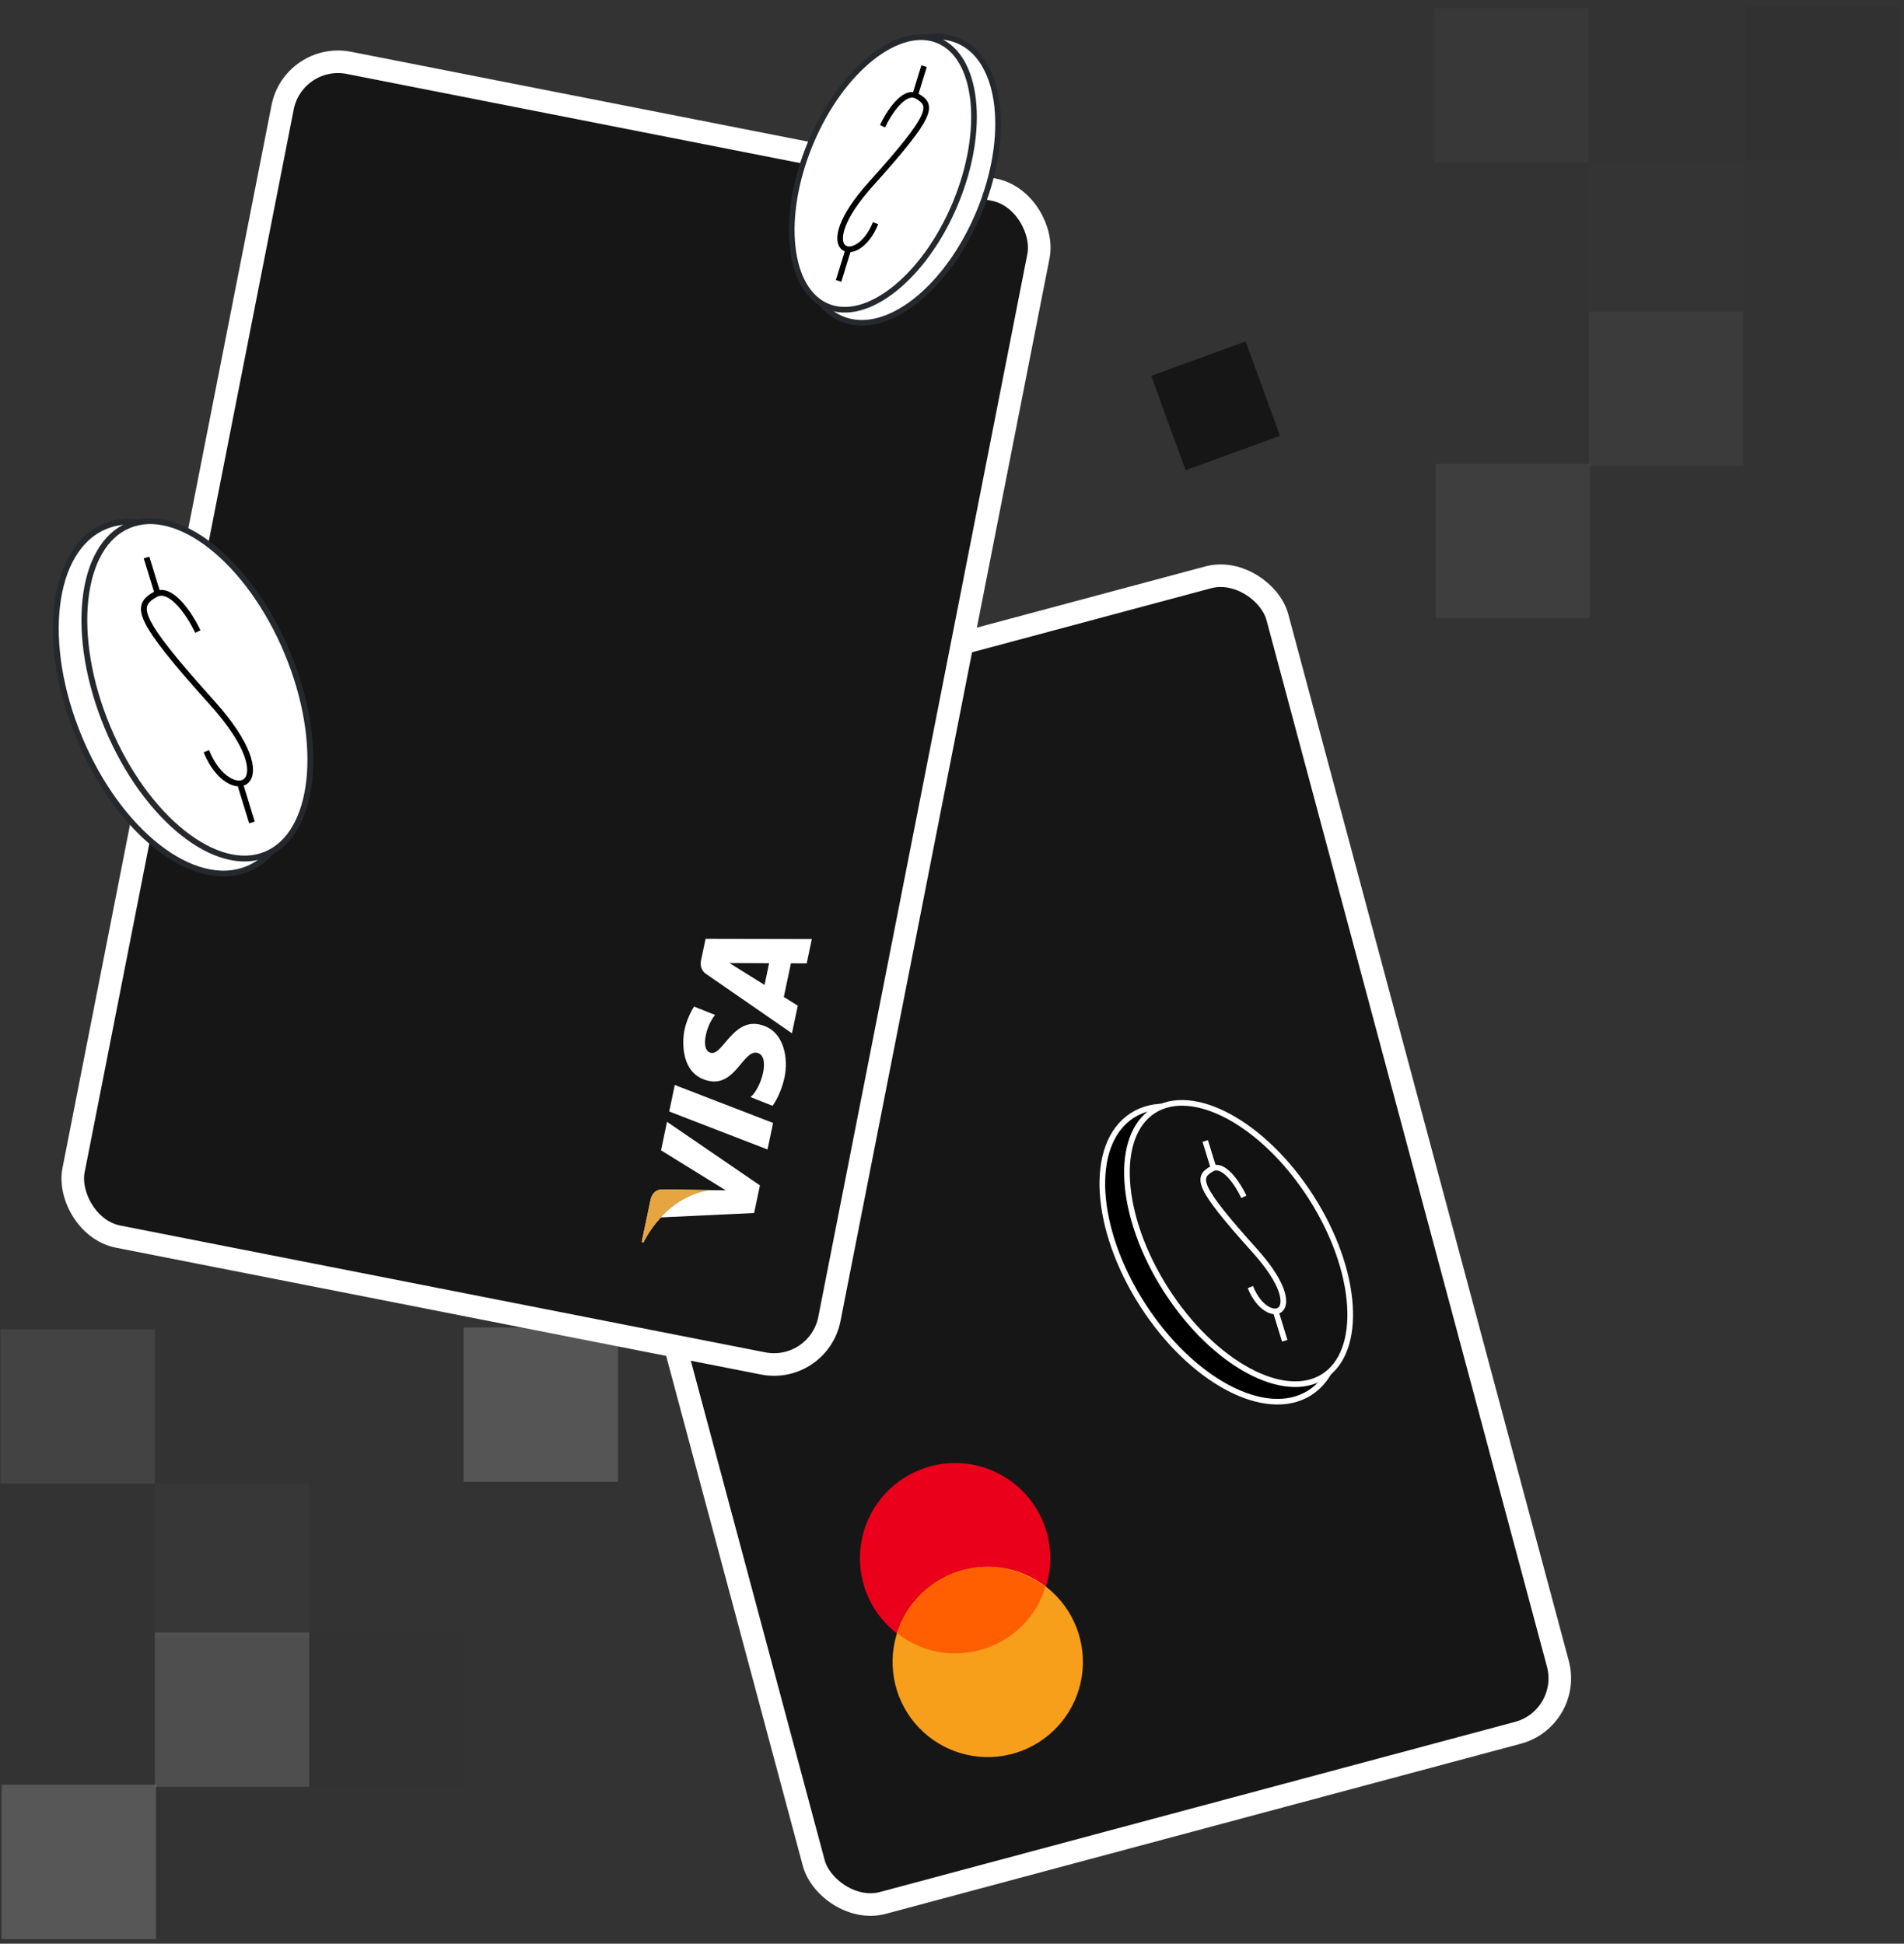 <svg width="190" height="194" viewBox="0 0 190 194" fill="none" xmlns="http://www.w3.org/2000/svg">
<rect x="0" y="0" width="190" height="194" fill="#333333" stroke="none"/>
<rect opacity="0.21" x="15.449" y="162.931" width="15.406" height="15.406" fill="#B5B5B5"/>
<rect opacity="0.21" x="0.16" y="178.127" width="15.406" height="15.406" fill="#E3E3E3"/>
<rect opacity="0.03" x="15.449" y="148.075" width="15.406" height="15.406" fill="#AEAEAE"/>
<rect opacity="0.1" x="0.043" y="132.668" width="15.406" height="15.406" fill="#DBDBDB"/>
<rect opacity="0.02" x="30.855" y="162.931" width="15.406" height="15.406" fill="#161616"/>
<rect opacity="0.2" x="46.262" y="132.493" width="15.406" height="15.406" fill="#DEDEDE"/>
<g opacity="0.3">
<rect opacity="0.21" x="158.547" y="31.1" width="15.406" height="15.406" fill="#B5B5B5"/>
<rect opacity="0.21" x="143.258" y="46.296" width="15.406" height="15.406" fill="#E3E3E3"/>
<rect opacity="0.03" x="158.547" y="16.244" width="15.406" height="15.406" fill="#AEAEAE"/>
<rect opacity="0.1" x="143.141" y="0.837" width="15.406" height="15.406" fill="#DBDBDB"/>
<rect opacity="0.02" x="173.953" y="31.1" width="15.406" height="15.406" fill="#161616"/>
<rect opacity="0.2" x="174.127" y="0.662" width="15.406" height="15.406" fill="#161616"/>
</g>
<rect x="51.761" y="76.06" width="76.873" height="119.394" rx="5.634" transform="rotate(-15 51.761 76.06)" fill="#161616" stroke="white" stroke-width="2.254"/>
<path d="M130.713 139.006C132.941 137.579 133.879 134.709 133.679 131.319C133.479 127.918 132.135 123.926 129.709 120.138C127.283 116.349 124.22 113.458 121.215 111.853C118.22 110.252 115.221 109.903 112.992 111.33C110.764 112.756 109.826 115.626 110.026 119.017C110.227 122.417 111.571 126.409 113.997 130.198C116.422 133.987 119.486 136.878 122.49 138.483C125.486 140.083 128.485 140.432 130.713 139.006Z" fill="black" stroke="white" stroke-width="0.563"/>
<path d="M130.829 119.486C133.194 123.181 134.499 127.045 134.708 130.296C134.918 133.559 134.024 136.135 132.088 137.375C130.151 138.615 127.438 138.349 124.562 136.793C121.696 135.243 118.733 132.44 116.367 128.746C114.002 125.051 112.697 121.187 112.488 117.936C112.278 114.673 113.172 112.097 115.108 110.857C117.045 109.617 119.758 109.883 122.634 111.439C125.5 112.99 128.463 115.792 130.829 119.486Z" fill="#121212" stroke="white" stroke-width="0.563"/>
<path d="M120.27 113.881L121.127 116.668" stroke="white" stroke-width="0.563"/>
<path d="M127.348 131.034L128.205 133.821" stroke="white" stroke-width="0.563"/>
<path d="M124.13 119.456C123.559 118.241 122.115 115.982 120.914 116.668C119.413 117.526 119.413 118.384 125.202 124.816C130.992 131.248 126.489 132.749 124.773 128.461" stroke="white" stroke-width="0.563"/>
<path d="M92.458 146.463C89.222 147.482 86.774 150.15 86.038 153.462C85.302 156.774 86.388 160.228 88.889 162.521C91.389 164.815 94.923 165.601 98.16 164.582C103.163 163.007 105.943 157.675 104.369 152.672C102.794 147.668 97.462 144.889 92.458 146.463Z" fill="#EB001B"/>
<path d="M95.715 156.817C92.479 157.835 90.031 160.503 89.295 163.816C88.558 167.128 89.645 170.582 92.146 172.875C94.646 175.169 98.181 175.955 101.417 174.936C104.654 173.917 107.102 171.249 107.838 167.937C108.574 164.625 107.488 161.171 104.987 158.877C102.486 156.584 98.952 155.798 95.715 156.817Z" fill="#F79E1B"/>
<path d="M98.159 164.582C101.265 163.605 103.494 161.196 104.314 158.378C101.898 156.578 98.692 155.88 95.715 156.817C92.738 157.754 90.38 160.203 89.56 163.021C91.846 164.862 95.052 165.56 98.159 164.582Z" fill="#FF5F00"/>
<rect x="29.29" y="5.186" width="76.873" height="119.394" rx="5.634" transform="rotate(11.126 29.29 5.186)" fill="#161616" stroke="white" stroke-width="2.254"/>
<g clip-path="url(#clip0_1179_72411)">
<path d="M77.146 112.082L76.589 114.727L66.78 110.936L67.337 108.291L77.146 112.082ZM65.964 114.813L72.419 118.805L70.852 118.786L70.852 118.786L66.097 118.714C66.097 118.714 65.16 118.629 64.919 119.776L64.041 123.943L64.203 124.028C64.203 124.028 64.737 122.81 65.946 121.507L75.254 121.068L75.834 118.312L66.563 111.967L65.964 114.813ZM80.5 96.153L81.011 93.725L70.409 93.703L69.961 95.829C69.754 96.81 70.461 97.209 70.461 97.209L79.03 103.132L79.611 100.375L78.218 99.506L78.926 96.145L80.5 96.153ZM76.294 98.306L72.786 96.116L76.751 96.135L76.294 98.306ZM71.36 101.301L69.258 100.464C69.258 100.464 68.57 101.535 68.314 102.749C68.038 104.061 67.956 107.298 70.744 107.885C73.368 108.438 74.171 104.787 75.549 105.078C76.927 105.368 75.99 108.596 74.893 109.496L77.09 110.369C77.09 110.369 77.912 109.309 78.292 107.505C78.672 105.701 78.311 102.782 75.768 102.247C73.127 101.691 72.105 105.329 70.957 105.087C69.808 104.845 70.498 102.301 71.36 101.301Z" fill="white"/>
<path d="M70.851 118.786L66.096 118.714C66.096 118.714 65.159 118.629 64.917 119.776L64.04 123.943L64.201 124.028C64.201 124.028 65.038 122.113 66.998 120.519C68.872 118.995 70.851 118.786 70.851 118.786Z" fill="#E6A540"/>
</g>
<path d="M24.743 86.71C27.485 85.565 29.085 82.571 29.525 78.769C29.966 74.956 29.253 70.261 27.299 65.581C25.345 60.9 22.508 57.092 19.486 54.725C16.474 52.364 13.22 51.396 10.478 52.541C7.736 53.686 6.136 56.68 5.696 60.483C5.255 64.296 5.968 68.99 7.922 73.671C9.876 78.351 12.713 82.159 15.735 84.526C18.747 86.887 22.001 87.855 24.743 86.71Z" fill="white" stroke="#25282D" stroke-width="0.582"/>
<path d="M28.659 65.11C30.567 69.681 31.264 74.235 30.86 77.894C30.455 81.566 28.956 84.266 26.549 85.271C24.142 86.276 21.168 85.443 18.273 83.15C15.386 80.864 12.638 77.167 10.73 72.596C8.821 68.025 8.125 63.471 8.528 59.811C8.933 56.14 10.432 53.44 12.84 52.435C15.247 51.43 18.221 52.263 21.116 54.556C24.002 56.842 26.75 60.539 28.659 65.11Z" fill="white" stroke="#25282D" stroke-width="0.582"/>
<path d="M14.621 55.642L15.758 59.339" stroke="black" stroke-width="0.582"/>
<path d="M24.006 78.39L25.143 82.086" stroke="black" stroke-width="0.582"/>
<path d="M19.741 63.035C18.983 61.424 17.068 58.429 15.476 59.339C13.486 60.476 13.486 61.614 21.163 70.144C28.84 78.674 22.869 80.665 20.594 74.978" stroke="black" stroke-width="0.582"/>
<path d="M83.993 31.829C81.749 30.892 80.447 28.445 80.09 25.355C79.731 22.256 80.311 18.442 81.897 14.643C83.484 10.843 85.788 7.75 88.244 5.825C90.692 3.907 93.347 3.111 95.592 4.049C97.837 4.986 99.138 7.433 99.496 10.523C99.854 13.622 99.275 17.435 97.688 21.235C96.102 25.035 93.798 28.128 91.342 30.053C88.894 31.971 86.238 32.767 83.993 31.829Z" fill="white" stroke="#25282D" stroke-width="0.563"/>
<path d="M80.878 14.296C79.334 17.996 78.771 21.679 79.097 24.637C79.425 27.605 80.635 29.773 82.564 30.579C84.493 31.384 86.886 30.72 89.227 28.866C91.559 27.018 93.783 24.029 95.327 20.329C96.872 16.629 97.434 12.946 97.108 9.989C96.781 7.02 95.57 4.852 93.641 4.047C91.713 3.241 89.32 3.905 86.979 5.76C84.646 7.607 82.423 10.597 80.878 14.296Z" fill="white" stroke="#25282D" stroke-width="0.563"/>
<path d="M92.211 6.605L91.289 9.601" stroke="black" stroke-width="0.563"/>
<path d="M84.606 25.043L83.683 28.039" stroke="black" stroke-width="0.563"/>
<path d="M88.064 12.597C88.678 11.291 90.23 8.863 91.521 9.601C93.134 10.523 93.134 11.445 86.911 18.359C80.688 25.274 85.528 26.887 87.372 22.277" stroke="black" stroke-width="0.563"/>
<rect x="114.879" y="37.511" width="10.026" height="10.026" transform="rotate(-20.029 114.879 37.511)" fill="#161616"/>
<defs>
<clipPath id="clip0_1179_72411">
<rect width="33.729" height="12.648" fill="white" transform="translate(63.199 124.129) rotate(-78.11)"/>
</clipPath>
</defs>
</svg>
